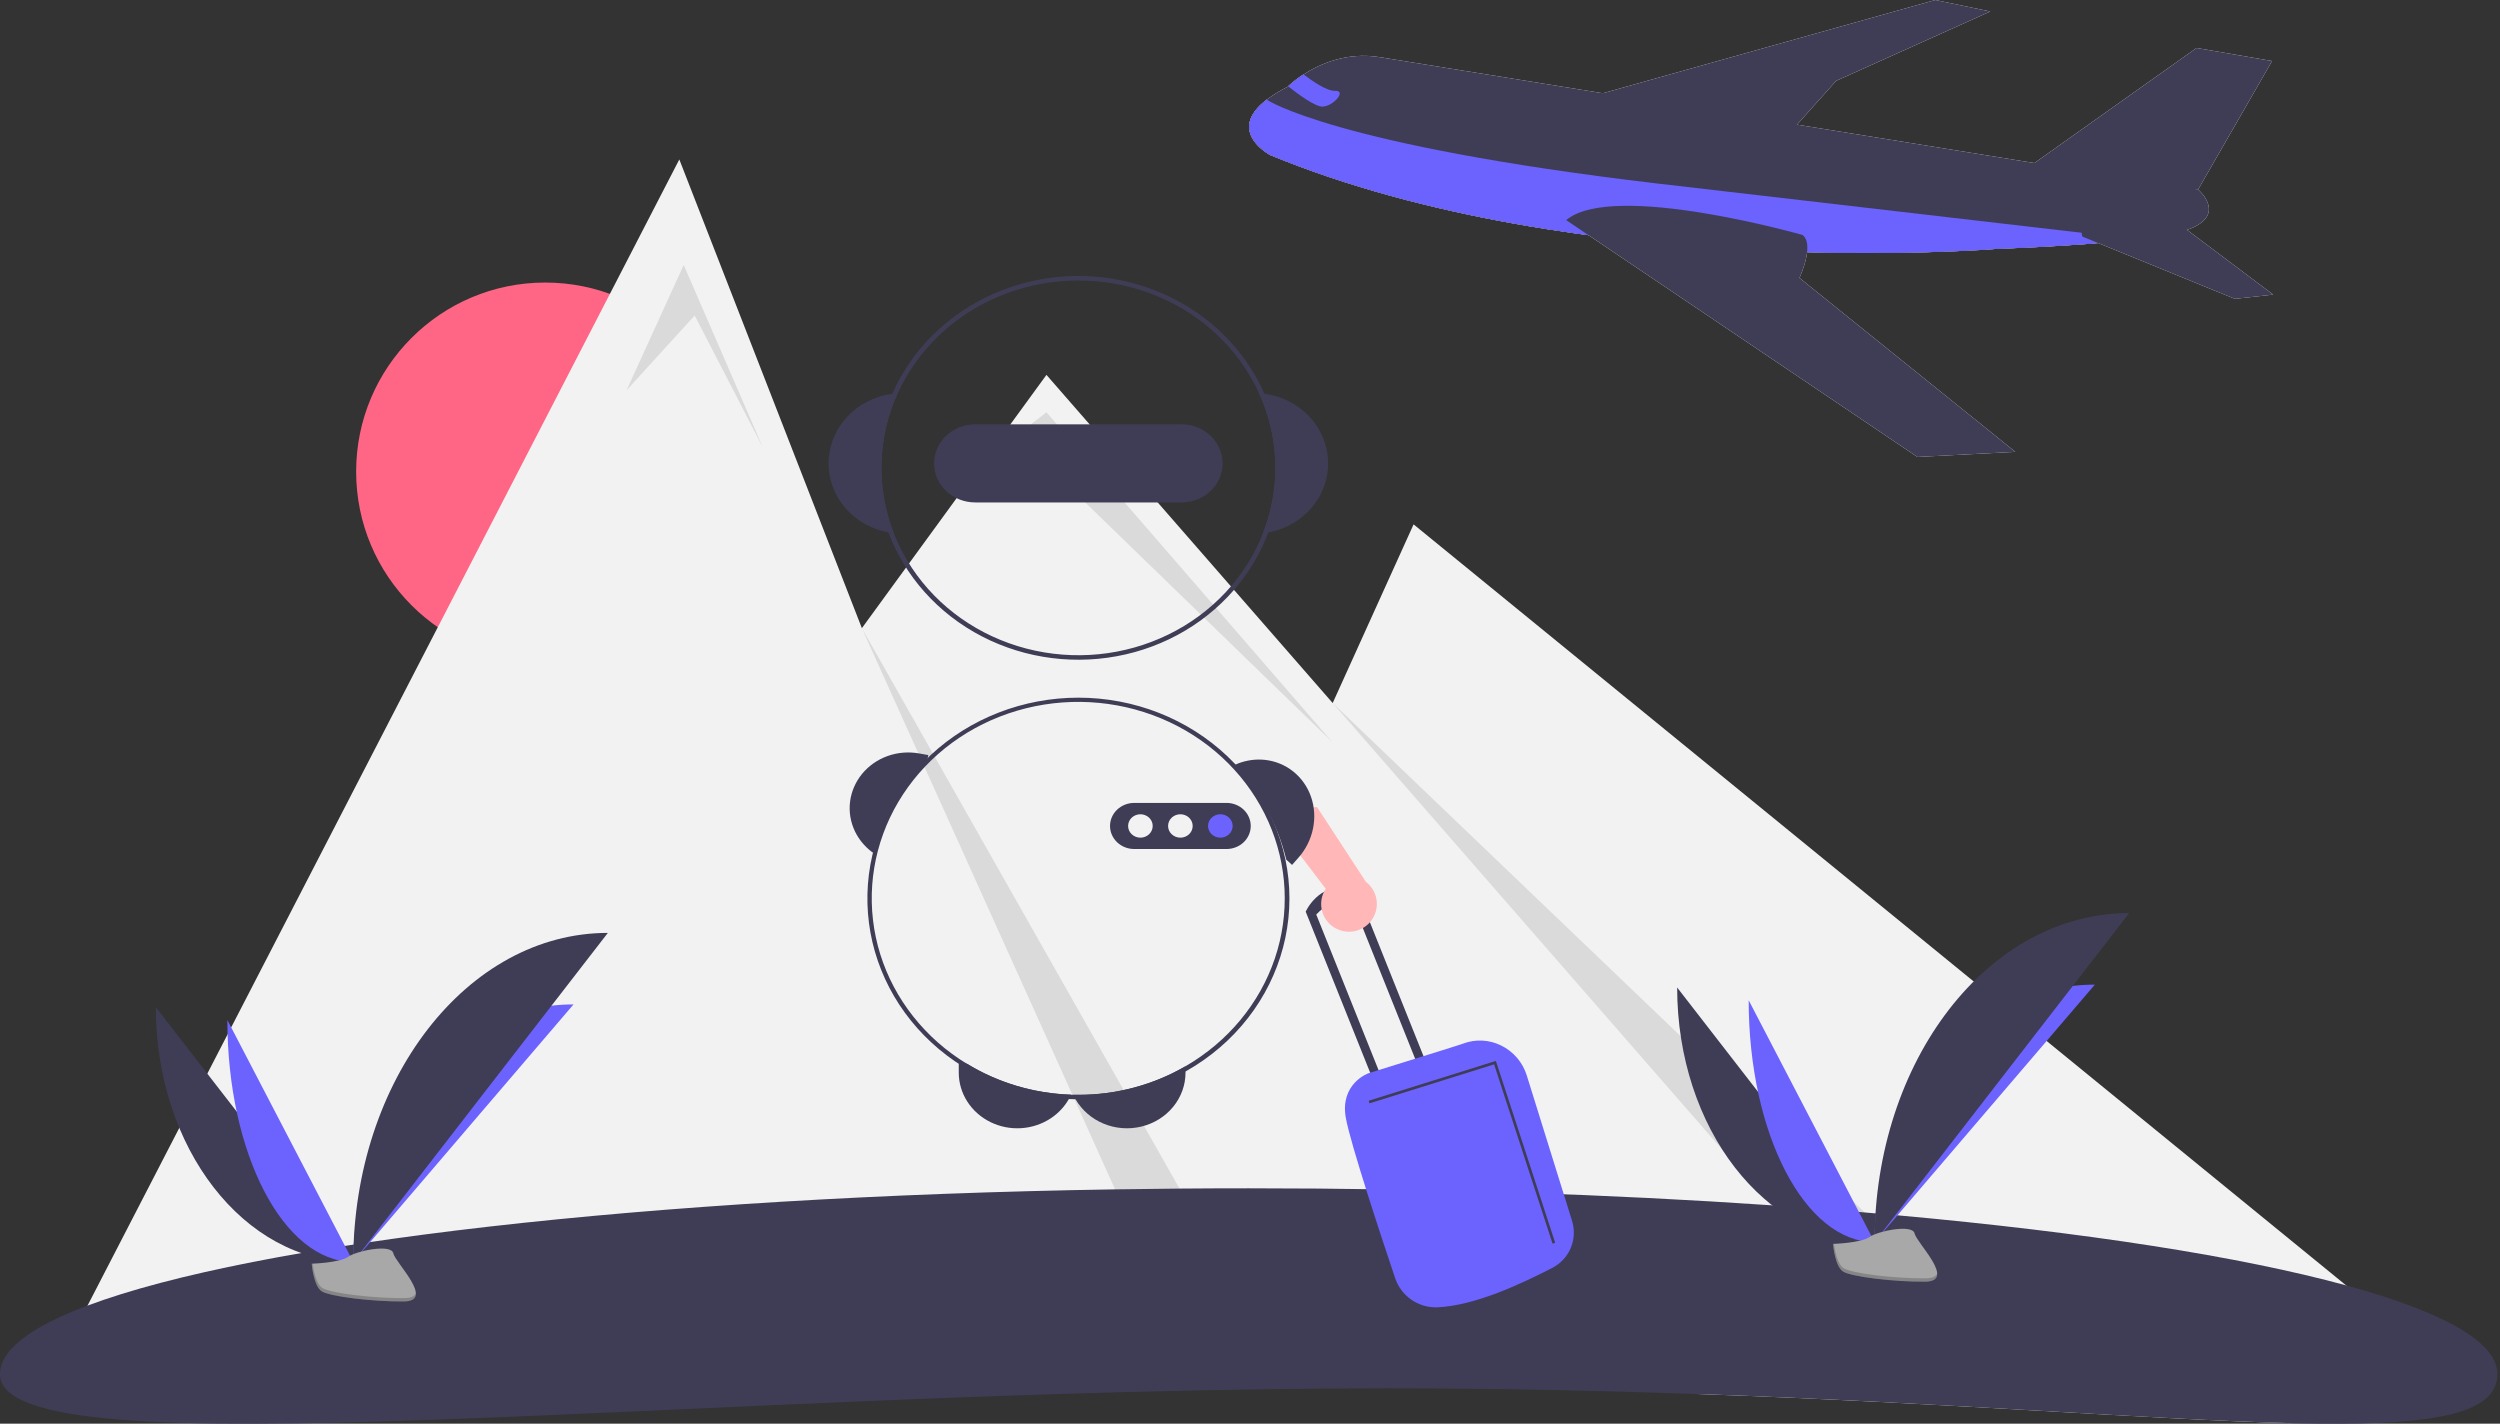 <svg width="439" height="250" viewBox="0 0 439 250" fill="none" xmlns="http://www.w3.org/2000/svg">
<rect x="0" y="0" width="439" height="250" fill="#333333" stroke="none"/>
<g clip-path="url(#clip0_9_390)">
<path d="M95.739 116.015C114.075 116.015 128.939 101.151 128.939 82.815C128.939 64.479 114.075 49.615 95.739 49.615C77.403 49.615 62.539 64.479 62.539 82.815C62.539 101.151 77.403 116.015 95.739 116.015Z" fill="#FF6584"/>
<path d="M424.802 236.179C422.85 237.935 420.797 239.576 418.653 241.093C413.564 244.672 408.065 247.628 402.273 249.899C378.203 249.319 342.818 246.366 298.153 244.791C294.822 243.652 291.414 242.42 287.931 241.093C283.321 239.336 278.579 237.406 273.705 235.302C253.461 226.554 232.676 220.868 212.089 217.471C207.665 216.741 203.252 216.116 198.851 215.595C105.884 204.477 20.152 237.144 10.223 241.093H9.265L15.372 229.265L119.288 27.997L143.589 90.389L151.345 110.305L172.72 80.974L183.757 65.829L234.02 123.454L248.226 92.08L346.582 172.346L352.068 176.821L357.619 181.353L359.387 182.796L411.97 225.709L424.802 236.179Z" fill="#F2F2F2"/>
<path opacity="0.1" d="M110.022 68.532L120.06 46.527L133.957 78.569L121.99 55.406L110.022 68.532Z" fill="black"/>
<path opacity="0.1" d="M212.088 217.471C207.664 216.741 203.252 216.116 198.851 215.595L151.344 110.305L212.088 217.471Z" fill="black"/>
<path opacity="0.1" d="M172.72 80.974L183.757 72.392L233.942 130.299L182.985 80.885L172.72 80.974Z" fill="black"/>
<path opacity="0.1" d="M234.019 123.453L334.314 219.475L320.595 222.71L234.019 123.453Z" fill="black"/>
<path d="M438.546 241.286C438.546 248.764 425.822 250.466 402.273 249.899C378.203 249.32 342.818 246.366 298.153 244.791C281.26 244.197 263.035 243.795 243.593 243.795C122.492 243.795 0 259.303 0 241.286C0 237.039 5.451 232.986 15.372 229.265C44.789 218.231 113.497 210.151 195.809 208.851C199.554 208.789 203.325 208.744 207.124 208.715C211.147 208.681 215.196 208.664 219.273 208.665C251.998 208.665 283.051 209.731 310.943 211.642C311.031 211.649 311.116 211.657 311.205 211.661C313.444 211.815 315.661 211.975 317.857 212.14C320.254 212.321 322.626 212.508 324.972 212.699C325.454 212.738 325.937 212.777 326.415 212.819C326.763 212.846 327.11 212.877 327.454 212.908C328.087 212.958 328.72 213.012 329.345 213.07C329.367 213.069 329.389 213.071 329.411 213.074C330.561 213.174 331.704 213.275 332.839 213.375C332.959 213.387 333.078 213.398 333.198 213.406C366.186 216.398 393.448 220.648 411.97 225.709C428.918 230.338 438.546 235.642 438.546 241.286Z" fill="#3F3D56"/>
<path d="M27.366 176.878C27.366 201.591 42.869 221.589 62.029 221.589Z" fill="#3F3D56"/>
<path d="M62.029 221.589C62.029 196.598 79.33 176.376 100.711 176.376Z" fill="#6C63FF"/>
<path d="M39.925 179.119C39.925 202.593 49.811 221.589 62.029 221.589Z" fill="#6C63FF"/>
<path d="M62.029 221.589C62.029 189.656 82.026 163.817 106.739 163.817Z" fill="#3F3D56"/>
<path d="M54.736 221.904C54.736 221.904 59.652 221.753 61.134 220.698C62.615 219.643 68.695 218.383 69.063 220.075C69.43 221.767 76.451 228.49 70.9 228.534C65.351 228.579 58.005 227.67 56.526 226.769C55.048 225.869 54.736 221.904 54.736 221.904Z" fill="#A8A8A8"/>
<path opacity="0.2" d="M71 227.945C65.45 227.99 58.104 227.081 56.625 226.18C55.499 225.494 55.051 223.033 54.9 221.897C54.797 221.902 54.736 221.904 54.736 221.904C54.736 221.904 55.048 225.868 56.526 226.769C58.005 227.67 65.351 228.579 70.9 228.534C72.503 228.521 73.056 227.951 73.026 227.107C72.803 227.617 72.192 227.936 71 227.945Z" fill="black"/>
<path d="M294.508 173.404C294.508 198.117 310.011 218.114 329.171 218.114L294.508 173.404Z" fill="#3F3D56"/>
<path d="M329.171 218.114C329.171 193.124 346.472 172.901 367.853 172.901L329.171 218.114Z" fill="#6C63FF"/>
<path d="M307.067 175.644C307.067 199.119 316.953 218.114 329.171 218.114L307.067 175.644Z" fill="#6C63FF"/>
<path d="M329.171 218.114C329.171 186.182 349.168 160.342 373.881 160.342L329.171 218.114Z" fill="#3F3D56"/>
<path d="M321.878 218.429C321.878 218.429 326.794 218.278 328.276 217.223C329.757 216.168 335.837 214.908 336.205 216.6C336.572 218.292 343.593 225.015 338.043 225.06C332.493 225.105 325.147 224.196 323.668 223.295C322.19 222.394 321.878 218.429 321.878 218.429Z" fill="#A8A8A8"/>
<path opacity="0.2" d="M338.142 224.471C332.592 224.516 325.246 223.607 323.767 222.706C322.641 222.02 322.193 219.559 322.043 218.423C321.939 218.428 321.878 218.429 321.878 218.429C321.878 218.429 322.19 222.394 323.668 223.295C325.147 224.196 332.493 225.105 338.043 225.06C339.645 225.047 340.198 224.477 340.168 223.633C339.945 224.143 339.334 224.461 338.142 224.471Z" fill="black"/>
<path d="M384.266 40.29C382.391 40.982 379.1 41.549 375.289 42.006C364.928 43.249 350.729 43.69 350.729 43.69C350.729 43.69 277.757 49.743 223.062 27.233C223.062 27.233 215.106 23.061 222.496 17.449C223.631 16.61 224.839 15.872 226.105 15.246C226.105 15.246 226.135 15.215 226.196 15.157C227.035 14.381 227.943 13.681 228.907 13.067C231.74 11.236 236.525 9.063 242.348 10.047L385.991 33.282C385.991 33.282 391.238 37.715 384.266 40.29Z" fill="#F2F2F2"/>
<path d="M355.643 29.761L385.715 8.424L398.97 10.716L385.991 33.281C385.991 33.281 355.988 33.52 355.643 29.761Z" fill="#F2F2F2"/>
<path d="M279.931 16.799L339.832 0L349.488 2.017L322.43 14.189L313.972 23.651L279.931 16.799Z" fill="#F2F2F2"/>
<path d="M375.289 42.006C364.928 43.249 350.729 43.691 350.729 43.691C350.729 43.691 277.757 49.743 223.062 27.233C223.062 27.233 215.106 23.061 222.496 17.45L222.521 17.552C222.521 17.552 234.322 25.528 290.711 32.188L375.289 42.006Z" fill="#F2F2F2"/>
<path d="M365.66 41.545L392.442 52.479L399.169 51.732L383.15 39.693C383.15 39.693 363.775 35.561 365.66 41.545Z" fill="#F2F2F2"/>
<path d="M232.222 18.72C230.943 18.742 228.016 16.598 226.196 15.157C227.036 14.381 227.943 13.681 228.907 13.067C230.374 14.193 232.986 16.016 234.438 15.951C236.533 15.858 234.146 18.687 232.222 18.72Z" fill="#F2F2F2"/>
<path d="M353.887 79.344L336.693 80.243L288.353 47.645L279.378 41.594L275.017 38.653C283.196 31.74 316.561 41.271 316.561 41.271C317.2 41.81 317.403 42.706 317.374 43.695C317.319 45.549 316.449 47.731 316.113 48.507C316.032 48.694 315.982 48.8 315.982 48.8L353.887 79.344Z" fill="#F2F2F2"/>
<path d="M384.266 40.29C382.391 40.982 379.1 41.549 375.289 42.006C364.928 43.249 350.729 43.69 350.729 43.69C350.729 43.69 277.757 49.743 223.062 27.233C223.062 27.233 215.106 23.061 222.496 17.449C223.631 16.61 224.839 15.872 226.105 15.246C226.105 15.246 226.135 15.215 226.196 15.157C227.035 14.381 227.943 13.681 228.907 13.067C231.74 11.236 236.525 9.063 242.348 10.047L385.991 33.282C385.991 33.282 391.238 37.715 384.266 40.29Z" fill="#3F3D56"/>
<path d="M355.643 29.761L385.715 8.424L398.97 10.716L385.991 33.281C385.991 33.281 355.988 33.52 355.643 29.761Z" fill="#3F3D56"/>
<path d="M279.931 16.799L339.832 0L349.488 2.017L322.43 14.189L313.972 23.651L279.931 16.799Z" fill="#3F3D56"/>
<path d="M375.289 42.006C364.928 43.249 350.729 43.691 350.729 43.691C350.729 43.691 277.757 49.743 223.062 27.233C223.062 27.233 215.106 23.061 222.496 17.45L222.521 17.552C222.521 17.552 234.322 25.528 290.711 32.188L375.289 42.006Z" fill="#6C63FF"/>
<path d="M365.66 41.545L392.442 52.479L399.169 51.732L383.15 39.693C383.15 39.693 363.775 35.561 365.66 41.545Z" fill="#3F3D56"/>
<path d="M232.222 18.72C230.943 18.742 228.016 16.598 226.196 15.157C227.036 14.381 227.943 13.681 228.907 13.067C230.374 14.193 232.986 16.016 234.438 15.951C236.533 15.858 234.146 18.687 232.222 18.72Z" fill="#6C63FF"/>
<path d="M353.887 79.344L336.693 80.243L288.353 47.645L279.378 41.594L275.017 38.653C283.196 31.74 316.561 41.271 316.561 41.271C317.2 41.81 317.403 42.706 317.374 43.695C317.319 45.549 316.449 47.731 316.113 48.507C316.032 48.694 315.982 48.8 315.982 48.8L353.887 79.344Z" fill="#3F3D56"/>
<path d="M273.069 218.741C277.396 217.415 279.442 223.985 275.127 225.349C270.8 226.675 268.755 220.106 273.069 218.741Z" fill="#3F3D56"/>
<path d="M249.13 227.938C253.457 226.612 255.503 233.182 251.188 234.546C246.861 235.872 244.816 229.302 249.13 227.938Z" fill="#3F3D56"/>
<path d="M237.398 158.374L237.465 158.353L249.547 188.533L251.016 188.075L238.848 157.679C238.81 157.207 238.612 156.761 238.286 156.417C237.96 156.072 237.526 155.85 237.056 155.786C231.415 155.054 229.277 160.104 229.277 160.104L229.301 160.136L241.653 190.991L243.122 190.533L231.133 160.587C234.432 157.136 237.398 158.374 237.398 158.374Z" fill="#3F3D56"/>
<path d="M252.376 229.564C258.994 229.278 267.081 225.472 272.588 222.635C274.047 221.885 275.194 220.644 275.827 219.13C276.46 217.617 276.538 215.929 276.047 214.363L268.095 188.827C267.741 187.696 267.16 186.648 266.388 185.748C265.615 184.848 264.668 184.114 263.604 183.592C262.571 183.079 261.443 182.785 260.291 182.728C259.139 182.671 257.988 182.853 256.909 183.262C256.654 183.385 249.681 185.548 245.067 186.98C242.352 187.822 240.391 188.43 240.26 188.478C240.152 188.517 235.282 190.344 236.32 196.26C237.118 200.803 242.644 217.473 244.983 224.429C245.492 225.95 246.473 227.268 247.783 228.192C249.093 229.116 250.663 229.598 252.266 229.567C252.303 229.566 252.34 229.565 252.376 229.564Z" fill="#6C63FF"/>
<path d="M272.63 218.385L262.366 186.901L240.485 193.749L240.34 193.287L262.678 186.296L262.753 186.523L273.091 218.234L272.63 218.385Z" fill="#3F3D56"/>
<path d="M234.922 163.199C234.271 162.917 233.689 162.496 233.217 161.965C232.746 161.434 232.397 160.806 232.195 160.125C231.992 159.445 231.942 158.728 232.046 158.026C232.151 157.324 232.408 156.653 232.8 156.061L222.327 142.345L231.273 141.726L239.847 154.845C240.798 155.57 241.45 156.617 241.68 157.79C241.91 158.963 241.702 160.18 241.095 161.21C240.488 162.239 239.524 163.01 238.387 163.377C237.249 163.744 236.016 163.68 234.922 163.199L234.922 163.199Z" fill="#FFB7B7"/>
<path d="M225.87 150.949C224.33 144.611 221.118 138.9 216.575 134.426C216.846 134.291 217.123 134.17 217.405 134.064C218.902 133.489 220.492 133.271 222.052 133.426C223.898 133.611 225.635 134.314 227.075 135.459C228.515 136.604 229.601 138.147 230.216 139.919C230.831 141.692 230.951 143.625 230.562 145.51C230.173 147.394 229.291 149.156 228.012 150.604L226.885 151.88L225.87 150.949Z" fill="#3F3D56"/>
<path d="M169.765 186.767C175.237 190.132 181.567 192.02 188.08 192.229C187.963 192.491 187.833 192.747 187.688 192.997C186.93 194.328 185.859 195.474 184.558 196.347C183.018 197.378 181.21 197.987 179.331 198.107C177.452 198.228 175.574 197.855 173.902 197.029C172.231 196.204 170.83 194.957 169.852 193.426C168.874 191.895 168.357 190.138 168.357 188.346V186.767H169.765Z" fill="#3F3D56"/>
<path d="M162.753 133.911C158.265 138.405 155.143 143.977 153.721 150.029C153.472 149.872 153.232 149.702 153.001 149.521C151.767 148.565 150.782 147.351 150.122 145.973C149.343 144.341 149.049 142.537 149.273 140.757C149.497 138.977 150.23 137.29 151.391 135.879C152.553 134.469 154.1 133.389 155.862 132.758C157.624 132.127 159.534 131.969 161.384 132.301L163.014 132.593L162.753 133.911Z" fill="#3F3D56"/>
<path d="M208.177 187.229V188.346C208.178 190.52 207.417 192.632 206.015 194.349C204.614 196.066 202.651 197.289 200.436 197.826C198.222 198.363 195.883 198.183 193.788 197.314C191.694 196.445 189.963 194.937 188.87 193.028C188.719 192.773 188.583 192.51 188.462 192.24C188.763 192.248 189.059 192.252 189.36 192.252C195.999 192.259 202.511 190.521 208.177 187.229V187.229Z" fill="#3F3D56"/>
<path d="M222.031 69.146C221.722 69.103 221.409 69.076 221.096 69.056C224.653 76.854 224.899 85.659 221.784 93.626C222.097 93.591 222.406 93.544 222.715 93.489C225.731 92.933 228.442 91.377 230.365 89.098C232.288 86.819 233.298 83.964 233.216 81.042C233.134 78.121 231.965 75.321 229.916 73.143C227.868 70.965 225.074 69.548 222.031 69.146V69.146Z" fill="#3F3D56"/>
<path d="M157.624 69.056C157.311 69.076 156.998 69.103 156.689 69.146C153.646 69.548 150.852 70.965 148.804 73.143C146.756 75.321 145.586 78.121 145.504 81.042C145.422 83.964 146.433 86.819 148.356 89.098C150.279 91.377 152.99 92.933 156.006 93.489C156.314 93.544 156.623 93.591 156.936 93.626C153.821 85.659 154.068 76.854 157.624 69.056V69.056Z" fill="#3F3D56"/>
<path d="M222.031 69.146C218.638 61.436 212.354 55.2 204.399 51.651C196.444 48.102 187.386 47.492 178.985 49.942C170.584 52.391 163.44 57.723 158.941 64.903C154.441 72.083 152.908 80.598 154.639 88.794C156.369 96.989 161.24 104.28 168.305 109.25C175.37 114.219 184.125 116.513 192.868 115.686C201.611 114.858 209.719 110.968 215.616 104.771C221.513 98.575 224.779 90.513 224.778 82.154C224.776 77.688 223.843 73.267 222.031 69.146V69.146ZM221.784 93.626C218.771 101.331 212.837 107.684 205.148 111.434C197.459 115.184 188.573 116.061 180.239 113.891C171.905 111.722 164.726 106.663 160.116 99.71C155.506 92.758 153.798 84.415 155.329 76.325C156.859 68.235 161.517 60.983 168.386 55.996C175.255 51.009 183.837 48.649 192.444 49.38C201.05 50.111 209.057 53.88 214.889 59.946C220.72 66.011 223.954 73.934 223.954 82.154C223.953 86.071 223.218 89.956 221.784 93.626V93.626Z" fill="#3F3D56"/>
<path d="M207.481 74.514H171.24C169.328 74.514 167.495 75.237 166.143 76.522C164.792 77.808 164.032 79.552 164.032 81.371C164.032 83.189 164.792 84.933 166.143 86.219C167.495 87.505 169.328 88.227 171.24 88.227H207.481C209.393 88.227 211.226 87.505 212.577 86.219C213.929 84.933 214.688 83.189 214.688 81.371C214.688 79.552 213.929 77.808 212.577 76.522C211.226 75.237 209.393 74.514 207.481 74.514V74.514Z" fill="#3F3D56"/>
<path d="M189.36 122.51C179.678 122.515 170.382 126.123 163.46 132.564C156.539 139.005 152.541 147.767 152.323 156.976C152.104 166.185 155.682 175.11 162.291 181.841C168.9 188.573 178.016 192.577 187.688 192.997C188.079 193.016 188.475 193.028 188.87 193.028C189.035 193.036 189.195 193.036 189.36 193.036C199.19 193.036 208.618 189.321 215.569 182.708C222.52 176.095 226.425 167.125 226.425 157.773C226.425 148.421 222.52 139.452 215.569 132.839C208.618 126.226 199.19 122.51 189.36 122.51V122.51ZM208.177 187.229C202.511 190.521 195.999 192.259 189.36 192.252C189.06 192.252 188.763 192.248 188.462 192.24C188.335 192.24 188.207 192.236 188.079 192.229C179.377 191.941 171.073 188.683 164.687 183.051C158.301 177.419 154.258 169.789 153.298 161.555C152.337 153.321 154.524 145.033 159.457 138.206C164.39 131.379 171.741 126.469 180.166 124.373C188.591 122.278 197.527 123.136 205.341 126.792C213.155 130.448 219.326 136.657 222.725 144.284C226.124 151.911 226.525 160.448 223.854 168.333C221.182 176.218 215.618 182.925 208.177 187.229Z" fill="#3F3D56"/>
<path d="M215.375 149.088H199.176C198.047 149.088 196.964 148.662 196.166 147.902C195.368 147.143 194.92 146.113 194.92 145.039C194.92 143.966 195.368 142.936 196.166 142.176C196.964 141.417 198.047 140.991 199.176 140.991H215.375C216.503 140.991 217.586 141.417 218.384 142.176C219.182 142.936 219.63 143.966 219.63 145.039C219.63 146.113 219.182 147.143 218.384 147.902C217.586 148.662 216.503 149.088 215.375 149.088V149.088Z" fill="#3F3D56"/>
<path d="M200.255 147.094C201.448 147.094 202.415 146.174 202.415 145.039C202.415 143.905 201.448 142.985 200.255 142.985C199.062 142.985 198.095 143.905 198.095 145.039C198.095 146.174 199.062 147.094 200.255 147.094Z" fill="#F2F2F2"/>
<path d="M207.275 147.094C208.468 147.094 209.435 146.174 209.435 145.039C209.435 143.905 208.468 142.985 207.275 142.985C206.082 142.985 205.115 143.905 205.115 145.039C205.115 146.174 206.082 147.094 207.275 147.094Z" fill="#F2F2F2"/>
<path d="M214.295 147.094C215.487 147.094 216.454 146.174 216.454 145.039C216.454 143.905 215.487 142.985 214.295 142.985C213.102 142.985 212.135 143.905 212.135 145.039C212.135 146.174 213.102 147.094 214.295 147.094Z" fill="#6C63FF"/>
</g>
<defs>
<clipPath id="clip0_9_390">
<rect width="438.546" height="250" fill="white"/>
</clipPath>
</defs>
</svg>
